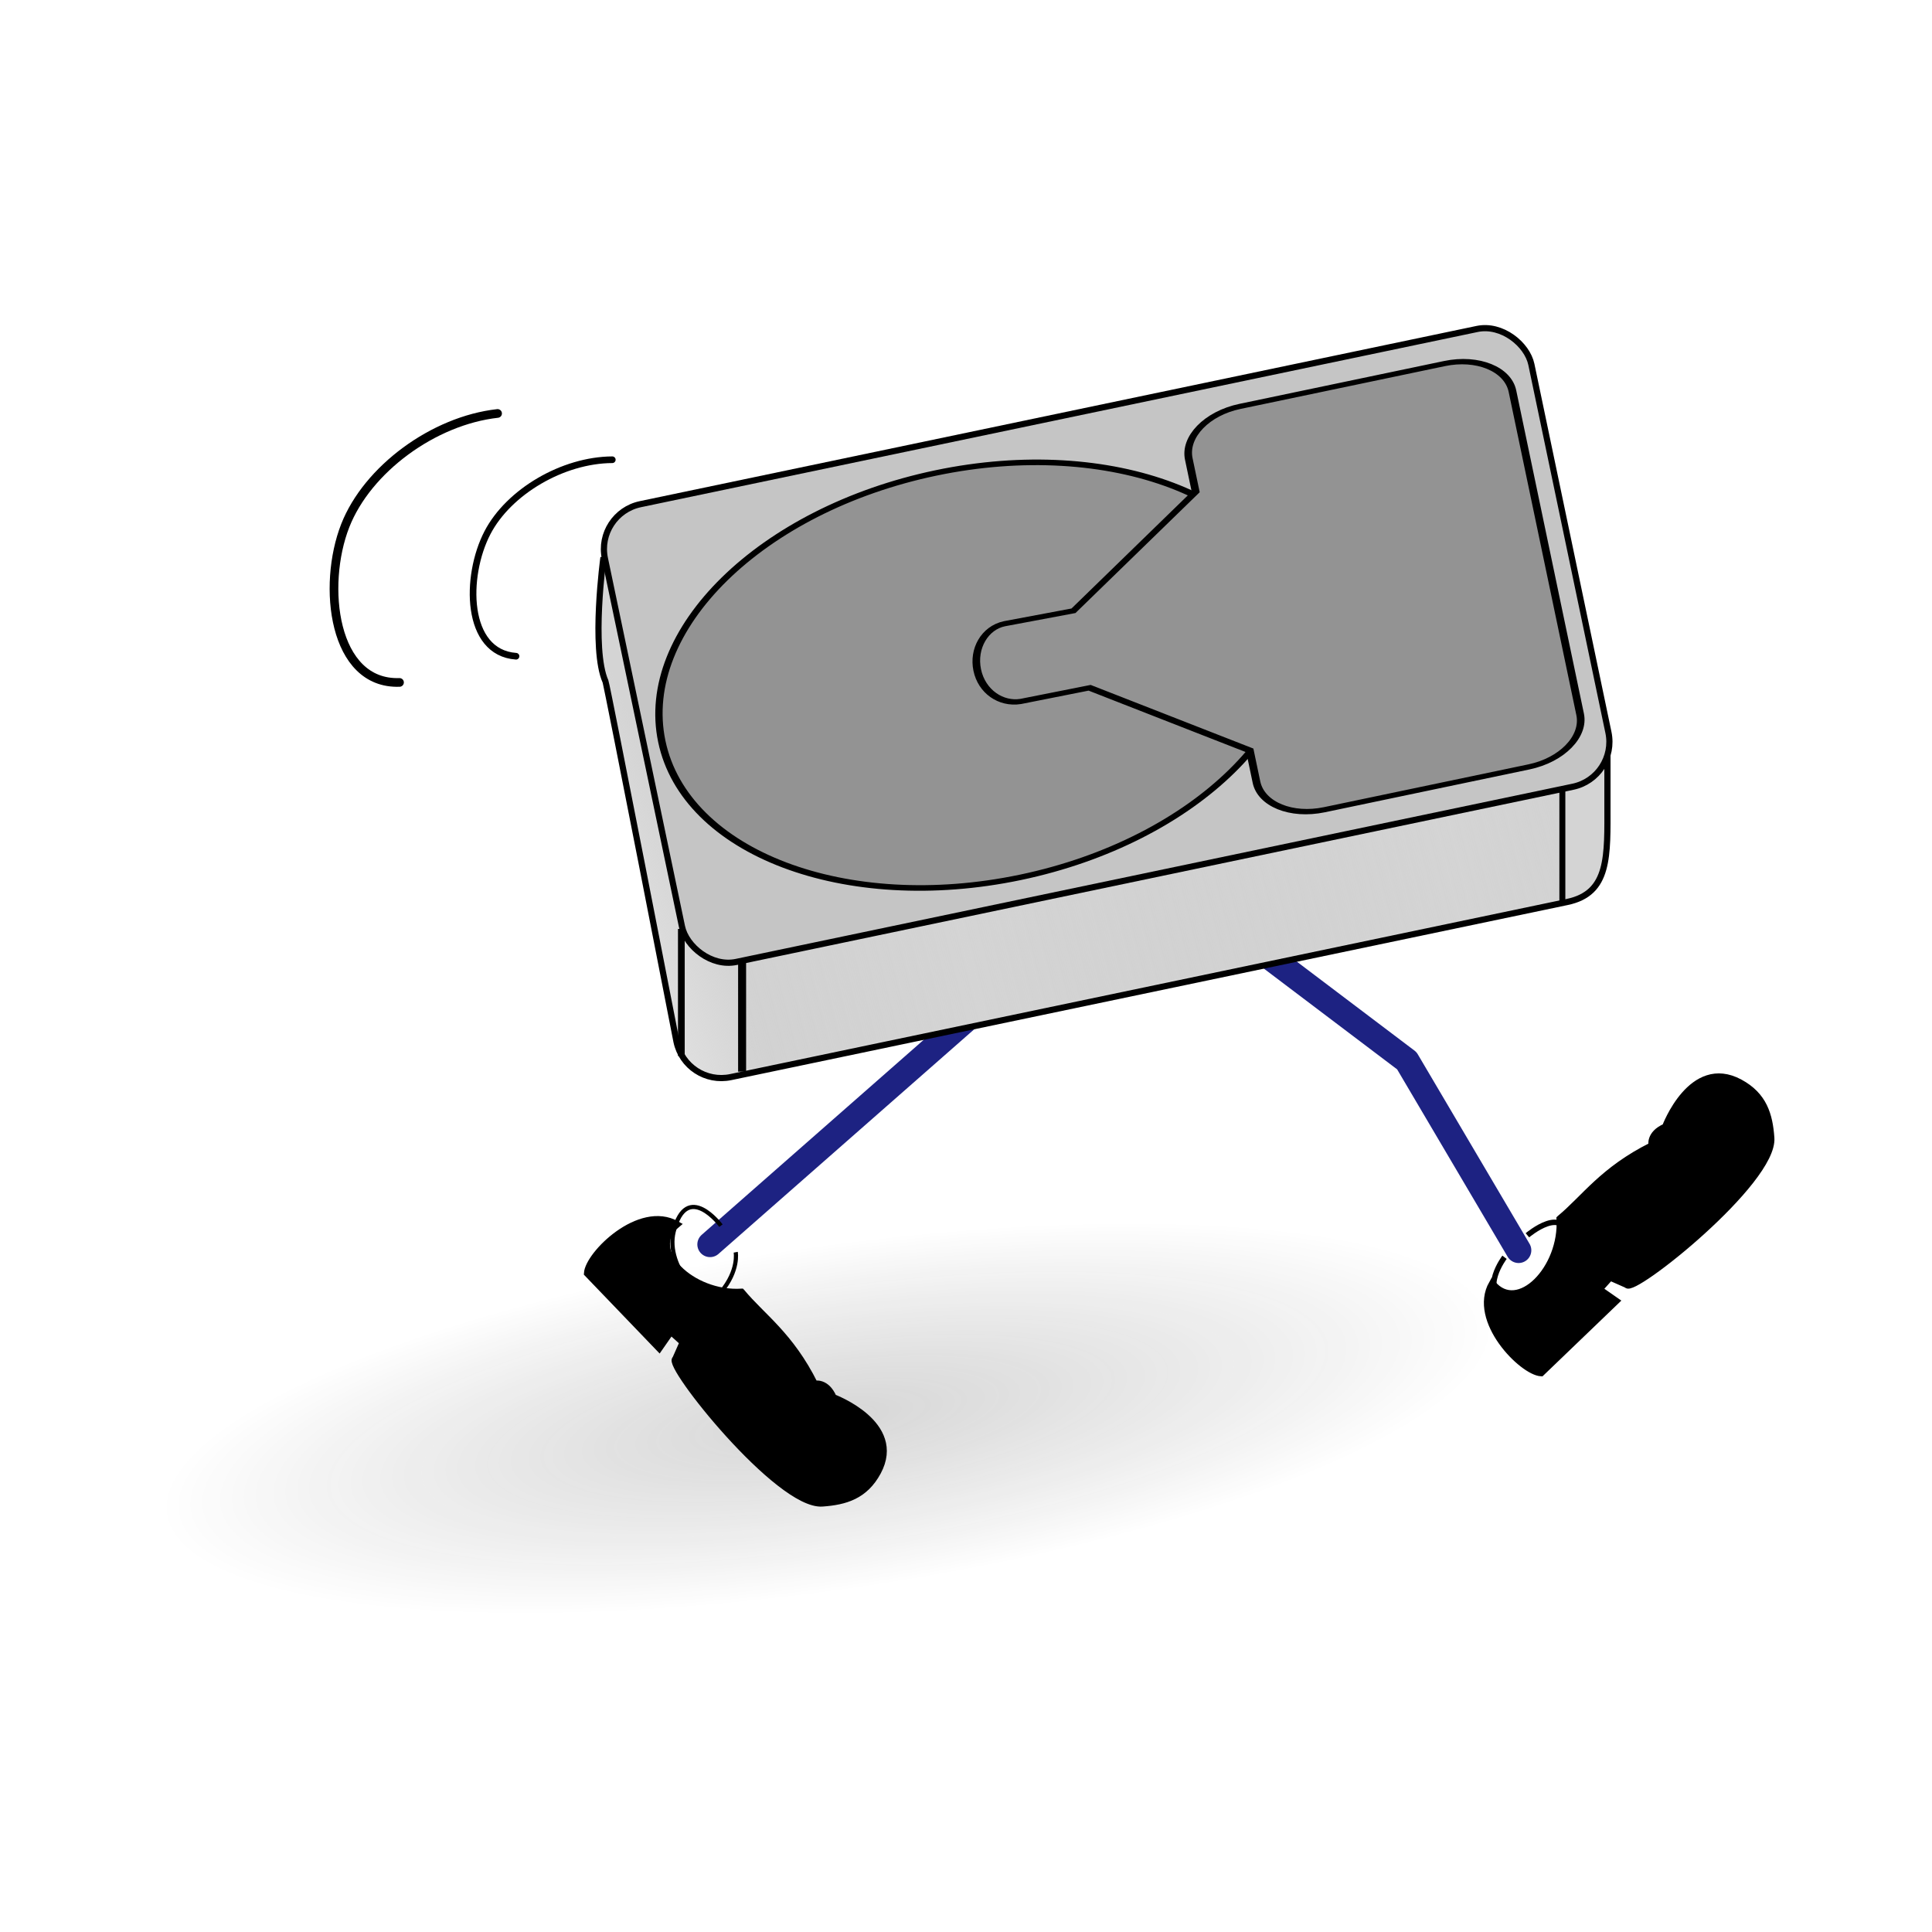 <svg:svg xmlns:dc="http://purl.org/dc/elements/1.1/" xmlns:ns1="http://sodipodi.sourceforge.net/DTD/sodipodi-0.dtd" xmlns:ns2="http://www.inkscape.org/namespaces/inkscape" xmlns:ns3="http://www.w3.org/1999/xlink" xmlns:ns5="http://creativecommons.org/ns#" xmlns:rdf="http://www.w3.org/1999/02/22-rdf-syntax-ns#" xmlns:svg="http://www.w3.org/2000/svg" height="281.054" id="svg2" version="1.1" viewBox="25.164 -47.143 281.054 281.054" width="281.054" ns1:docname="there_goes_your_disk_drive.svg" ns2:version="0.91 r13725">
  <svg:defs id="defs4">
    <svg:linearGradient id="linearGradient4006">
      <svg:stop id="stop4008" offset="0" style="stop-color:#333333;stop-opacity:1;" />
      <svg:stop id="stop4010" offset="1" style="stop-color:#000000;stop-opacity:0;" />
    </svg:linearGradient>
    <svg:linearGradient id="linearGradient3834">
      <svg:stop id="stop3836" offset="0" style="stop-color:#d4d4d4;stop-opacity:1;" />
      <svg:stop id="stop3838" offset="1" style="stop-color:#cbcbcb;stop-opacity:0;" />
    </svg:linearGradient>
    <svg:linearGradient gradientTransform="translate(0,537.427)" gradientUnits="userSpaceOnUse" id="linearGradient3892" spreadMethod="reflect" x1="284.067" x2="214.567" y1="144.034" y2="161.534" ns2:collect="always" ns3:href="#linearGradient3834" />
    <svg:linearGradient gradientUnits="userSpaceOnUse" id="linearGradient3901" x1="241.654" x2="206" y1="661.862" y2="676.362" ns2:collect="always" ns3:href="#linearGradient3834" />
    <svg:radialGradient cx="294" cy="241.909" fx="294" fy="241.909" gradientTransform="matrix(1,0,0,0.342,0,159.17)" gradientUnits="userSpaceOnUse" id="radialGradient4012" r="84.35" ns2:collect="always" ns3:href="#linearGradient4006" />
    <svg:filter height="1.957" id="filter4022" width="1.377" x="-0.188" y="-0.478" ns2:collect="always">
      <svg:feGaussianBlur id="feGaussianBlur4024" stdDeviation="13.001" ns2:collect="always" />
    </svg:filter>
  </svg:defs>
  <ns1:namedview bordercolor="#666666" borderopacity="1.0" fit-margin-bottom="0" fit-margin-left="0" fit-margin-right="0" fit-margin-top="0" id="base" pagecolor="#ffffff" showgrid="false" showguides="false" ns2:current-layer="layer1" ns2:cx="90.327211" ns2:cy="83.526065" ns2:document-units="px" ns2:guide-bbox="true" ns2:pageopacity="0.0" ns2:pageshadow="2" ns2:window-height="839" ns2:window-maximized="1" ns2:window-width="1600" ns2:window-x="0" ns2:window-y="37" ns2:zoom="1.8167205">
    <ns1:guide id="guide3765" orientation="1,0" position="-255.258,85.789" />
    <ns1:guide id="guide3818" orientation="1,0" position="124.281,129.983" />
    <ns1:guide id="guide3820" orientation="1,0" position="133.12,124.503" />
    <ns1:guide id="guide3826" orientation="1,0" position="252.444,149.075" />
    <ns1:guide id="guide3828" orientation="1,0" position="259.003,173.852" />
  </ns1:namedview>
  <svg:g id="layer1" transform="translate(-117.372,-586.694)" ns2:groupmode="layer" ns2:label="Ebene 1">
    <svg:g id="g4026" ns2:export-filename="/home/tom/Desktop/harddisk_walk.png" ns2:export-xdpi="72" ns2:export-ydpi="72">
      <svg:ellipse cx="294" cy="241.909" id="path4004" rx="84" ry="28.5" style="color:#000000;display:inline;overflow:visible;visibility:visible;opacity:0.443;fill:url(#radialGradient4012);fill-opacity:1;stroke:none;stroke-width:0.7;marker:none;filter:url(#filter4022);enable-background:accumulate" transform="matrix(1.153,-0.175,0.22,0.852,-129.244,591.234)" />
      <svg:g id="g3980">
        <svg:path d="m 317.955,605.32 -19.799,69.296 -52.326,45.962" id="path3924" style="color:#000000;display:inline;overflow:visible;visibility:visible;fill:none;stroke:#1d2282;stroke-width:3.7;stroke-linecap:round;stroke-linejoin:round;stroke-miterlimit:4;stroke-dasharray:none;stroke-dashoffset:0;stroke-opacity:1;marker:none;enable-background:accumulate" ns2:connector-curvature="0" />
        <svg:g id="g3959">
          <svg:path d="m 318.198,671.939 28.991,21.92 16.263,27.577" id="path3922" style="fill:none;stroke:#1d2282;stroke-width:3.7;stroke-linecap:round;stroke-linejoin:round;stroke-miterlimit:4;stroke-dasharray:none;stroke-opacity:1" ns1:nodetypes="ccc" ns2:connector-curvature="0" />
          <svg:g id="g3955" transform="translate(-12.728,-7.778)">
            <svg:path d="m 377.462,727.029 c 0,0 5.618,-4.752 5.897,0.834 0.279,5.586 -6.081,10.578 -9.115,9.023 -3.723,-1.909 -0.113,-6.657 -0.113,-6.657" id="path3943" style="fill:none;stroke:#000000;stroke-width:0.79px;stroke-linecap:butt;stroke-linejoin:miter;stroke-opacity:1" ns1:nodetypes="cssc" ns2:connector-curvature="0" />
            <svg:path d="m 382.191,196.665 c 3.586,-2.964 6.244,-7.067 13.392,-10.624 0,0 -0.449,-1.686 1.957,-2.725 0,0 3.796,-10.235 10.814,-6.45 3.479,1.877 4.3,4.715 4.536,8.046 0.45,6.373 -20.229,22.798 -20.958,21.339 l -2.435,-1.076 -1.591,1.768 2.435,1.695 -10.882,10.455 c -2.724,-0.148 -10.156,-7.604 -7.107,-12.993 3.724,4.537 10.284,-2.178 9.839,-9.435 z" id="path3947" style="fill:#000000;fill-opacity:1;stroke:#000000;stroke-width:1px;stroke-linecap:butt;stroke-linejoin:miter;stroke-opacity:1" transform="translate(0,527.953)" ns1:nodetypes="ccsssccccccc" ns2:connector-curvature="0" />
          </svg:g>
        </svg:g>
        <svg:g id="g3907">
          <svg:path d="m 376.375,646.971 0,9.623 c 0,7.443 0.336,12.876 -5.841,14.169 l -121.692,25.476 c -3.616,0.757 -7.137,-1.545 -7.894,-5.161 0,0 -10.096,-51.869 -10.33,-52.399 -2.109,-4.768 -0.293,-18.051 -0.293,-18.051" id="rect3805" style="color:#000000;display:inline;overflow:visible;visibility:visible;fill:url(#linearGradient3901);fill-opacity:1;fill-rule:nonzero;stroke:#000000;stroke-width:0.899;stroke-linecap:butt;stroke-linejoin:miter;stroke-miterlimit:4;stroke-dashoffset:0;stroke-opacity:1;marker:none;enable-background:accumulate" ns1:nodetypes="csssssc" ns2:connector-curvature="0" />
          <svg:path d="m 250.493,679.836 119.324,-25.375 0,15.75 -119.324,25 z" id="path3832" style="fill:url(#linearGradient3892);fill-opacity:1;stroke:none" ns1:nodetypes="ccccc" ns2:connector-curvature="0" />
          <svg:rect height="68.021" id="rect3795" rx="6.669" ry="6.669" style="color:#000000;display:inline;overflow:visible;visibility:visible;fill:#c5c5c5;fill-opacity:1;fill-rule:nonzero;stroke:#000000;stroke-width:0.899;stroke-linecap:butt;stroke-linejoin:miter;stroke-miterlimit:4;stroke-dasharray:none;stroke-dashoffset:0;stroke-opacity:1;marker:none;enable-background:accumulate" transform="matrix(0.979,-0.205,0.205,0.979,0,0)" width="137.668" x="98.383" y="648.039" />
          <svg:g id="g3797" style="fill:#939393;fill-opacity:1" transform="matrix(0.979,-0.205,0.138,0.659,17.095,242.566)">
            <svg:path d="m 228,123.909 c 0,22.368 -21.043,40.5 -47,40.5 -25.957,0 -47,-18.132 -47,-40.5 0,-22.368 21.043,-40.5 47,-40.5 25.957,0 47,18.132 47,40.5 z" id="path3799" style="color:#000000;display:inline;overflow:visible;visibility:visible;fill:#939393;fill-opacity:1;fill-rule:nonzero;stroke:#000000;stroke-width:1.075;stroke-linecap:butt;stroke-linejoin:miter;stroke-miterlimit:4;stroke-dashoffset:0;stroke-opacity:1;marker:none;enable-background:accumulate" transform="matrix(1,0,0,1.102,0,519.458)" ns2:connector-curvature="0" />
            <svg:path d="m 226.281,82.812 c -4.897,0 -8.844,3.947 -8.844,8.844 l 0,7.281 -20.938,19.722 -10.219,-0.316 c -2.915,0 -5.25,3.837 -5.25,8.594 0,4.756 2.342,8.356 5.25,8.562 L 196.5,135.659 217.438,156 l 0,7 c 0,4.897 3.947,8.844 8.844,8.844 l 30.406,0 c 4.897,0 8.844,-3.947 8.844,-8.844 l 0,-71.344 c 0,-4.897 -3.947,-8.844 -8.844,-8.844 z" id="path3801" style="color:#000000;display:inline;overflow:visible;visibility:visible;fill:#939393;fill-opacity:1;fill-rule:nonzero;stroke:#000000;stroke-width:1.122;stroke-linecap:butt;stroke-linejoin:miter;stroke-miterlimit:4;stroke-dashoffset:0;stroke-opacity:1;marker:none;enable-background:accumulate" transform="translate(0,527.953)" ns1:nodetypes="sscccscccsssssss" ns2:connector-curvature="0" />
          </svg:g>
          <svg:path d="m 250.493,679.187 0,16.259" id="path3822" style="fill:none;stroke:#000000;stroke-width:1.163;stroke-linecap:butt;stroke-linejoin:miter;stroke-miterlimit:4;stroke-dasharray:none;stroke-opacity:1" ns2:connector-curvature="0" />
          <svg:path d="m 241.654,674.679 0,18.485" id="path3824" style="fill:none;stroke:#000000;stroke-width:0.979;stroke-linecap:butt;stroke-linejoin:miter;stroke-miterlimit:4;stroke-dasharray:none;stroke-opacity:1" ns1:nodetypes="cc" ns2:connector-curvature="0" />
          <svg:path d="m 369.817,670.864 0,-16.603" id="path3830" style="fill:none;stroke:#000000;stroke-width:0.867;stroke-linecap:butt;stroke-linejoin:miter;stroke-miterlimit:4;stroke-dasharray:none;stroke-opacity:1" ns1:nodetypes="cc" ns2:connector-curvature="0" />
        </svg:g>
        <svg:g id="g3951" transform="translate(14.228,-28.228)">
          <svg:path d="m 233.186,746.077 c 0,0 -4.982,-6.652 -6.875,0.859 -1.307,5.186 4.623,11.487 6.875,8.808 2.655,-3.159 2.148,-5.8 2.148,-5.8" id="path3945" style="fill:none;stroke:#000000;stroke-width:0.608px;stroke-linecap:butt;stroke-linejoin:miter;stroke-opacity:1" ns1:nodetypes="cssc" ns2:connector-curvature="0" />
          <svg:path d="m 236.18,755.745 c 2.964,3.586 7.067,6.244 10.624,13.392 0,0 1.686,-0.449 2.725,1.957 0,0 10.235,3.796 6.45,10.814 -1.877,3.479 -4.715,4.3 -8.046,4.536 -6.373,0.45 -22.798,-20.229 -21.339,-20.958 l 1.076,-2.435 -1.768,-1.591 -1.695,2.435 -10.455,-10.882 c 0.148,-2.724 7.604,-10.156 12.993,-7.107 -4.537,3.724 2.178,10.284 9.435,9.839 z" id="path3949" style="fill:#000000;fill-opacity:1;stroke:#000000;stroke-width:1px;stroke-linecap:butt;stroke-linejoin:miter;stroke-opacity:1" ns1:nodetypes="ccsssccccccc" ns2:connector-curvature="0" />
        </svg:g>
        <svg:g id="g3976" transform="translate(9,10)">
          <svg:path d="m 208.605,625.016 c -7.386,-0.531 -7.468,-11.611 -4.154,-17.978 3.107,-5.969 10.984,-10.57 18.158,-10.607" id="path3967" style="color:#000000;display:inline;overflow:visible;visibility:visible;fill:none;stroke:#000000;stroke-width:0.966;stroke-linecap:round;stroke-linejoin:round;stroke-miterlimit:4;stroke-dashoffset:0;stroke-opacity:1;marker:none;enable-background:accumulate" ns1:nodetypes="csc" ns2:connector-curvature="0" />
          <svg:path d="m 191.654,628.826 c -9.683,0.331 -11.323,-14.073 -7.891,-22.816 3.217,-8.195 12.829,-15.272 22.157,-16.312" id="path3974" style="color:#000000;display:inline;overflow:visible;visibility:visible;fill:none;stroke:#000000;stroke-width:1.264;stroke-linecap:round;stroke-linejoin:round;stroke-miterlimit:4;stroke-dashoffset:0;stroke-opacity:1;marker:none;enable-background:accumulate" ns1:nodetypes="csc" ns2:connector-curvature="0" />
        </svg:g>
      </svg:g>
    </svg:g>
  </svg:g>
</svg:svg>